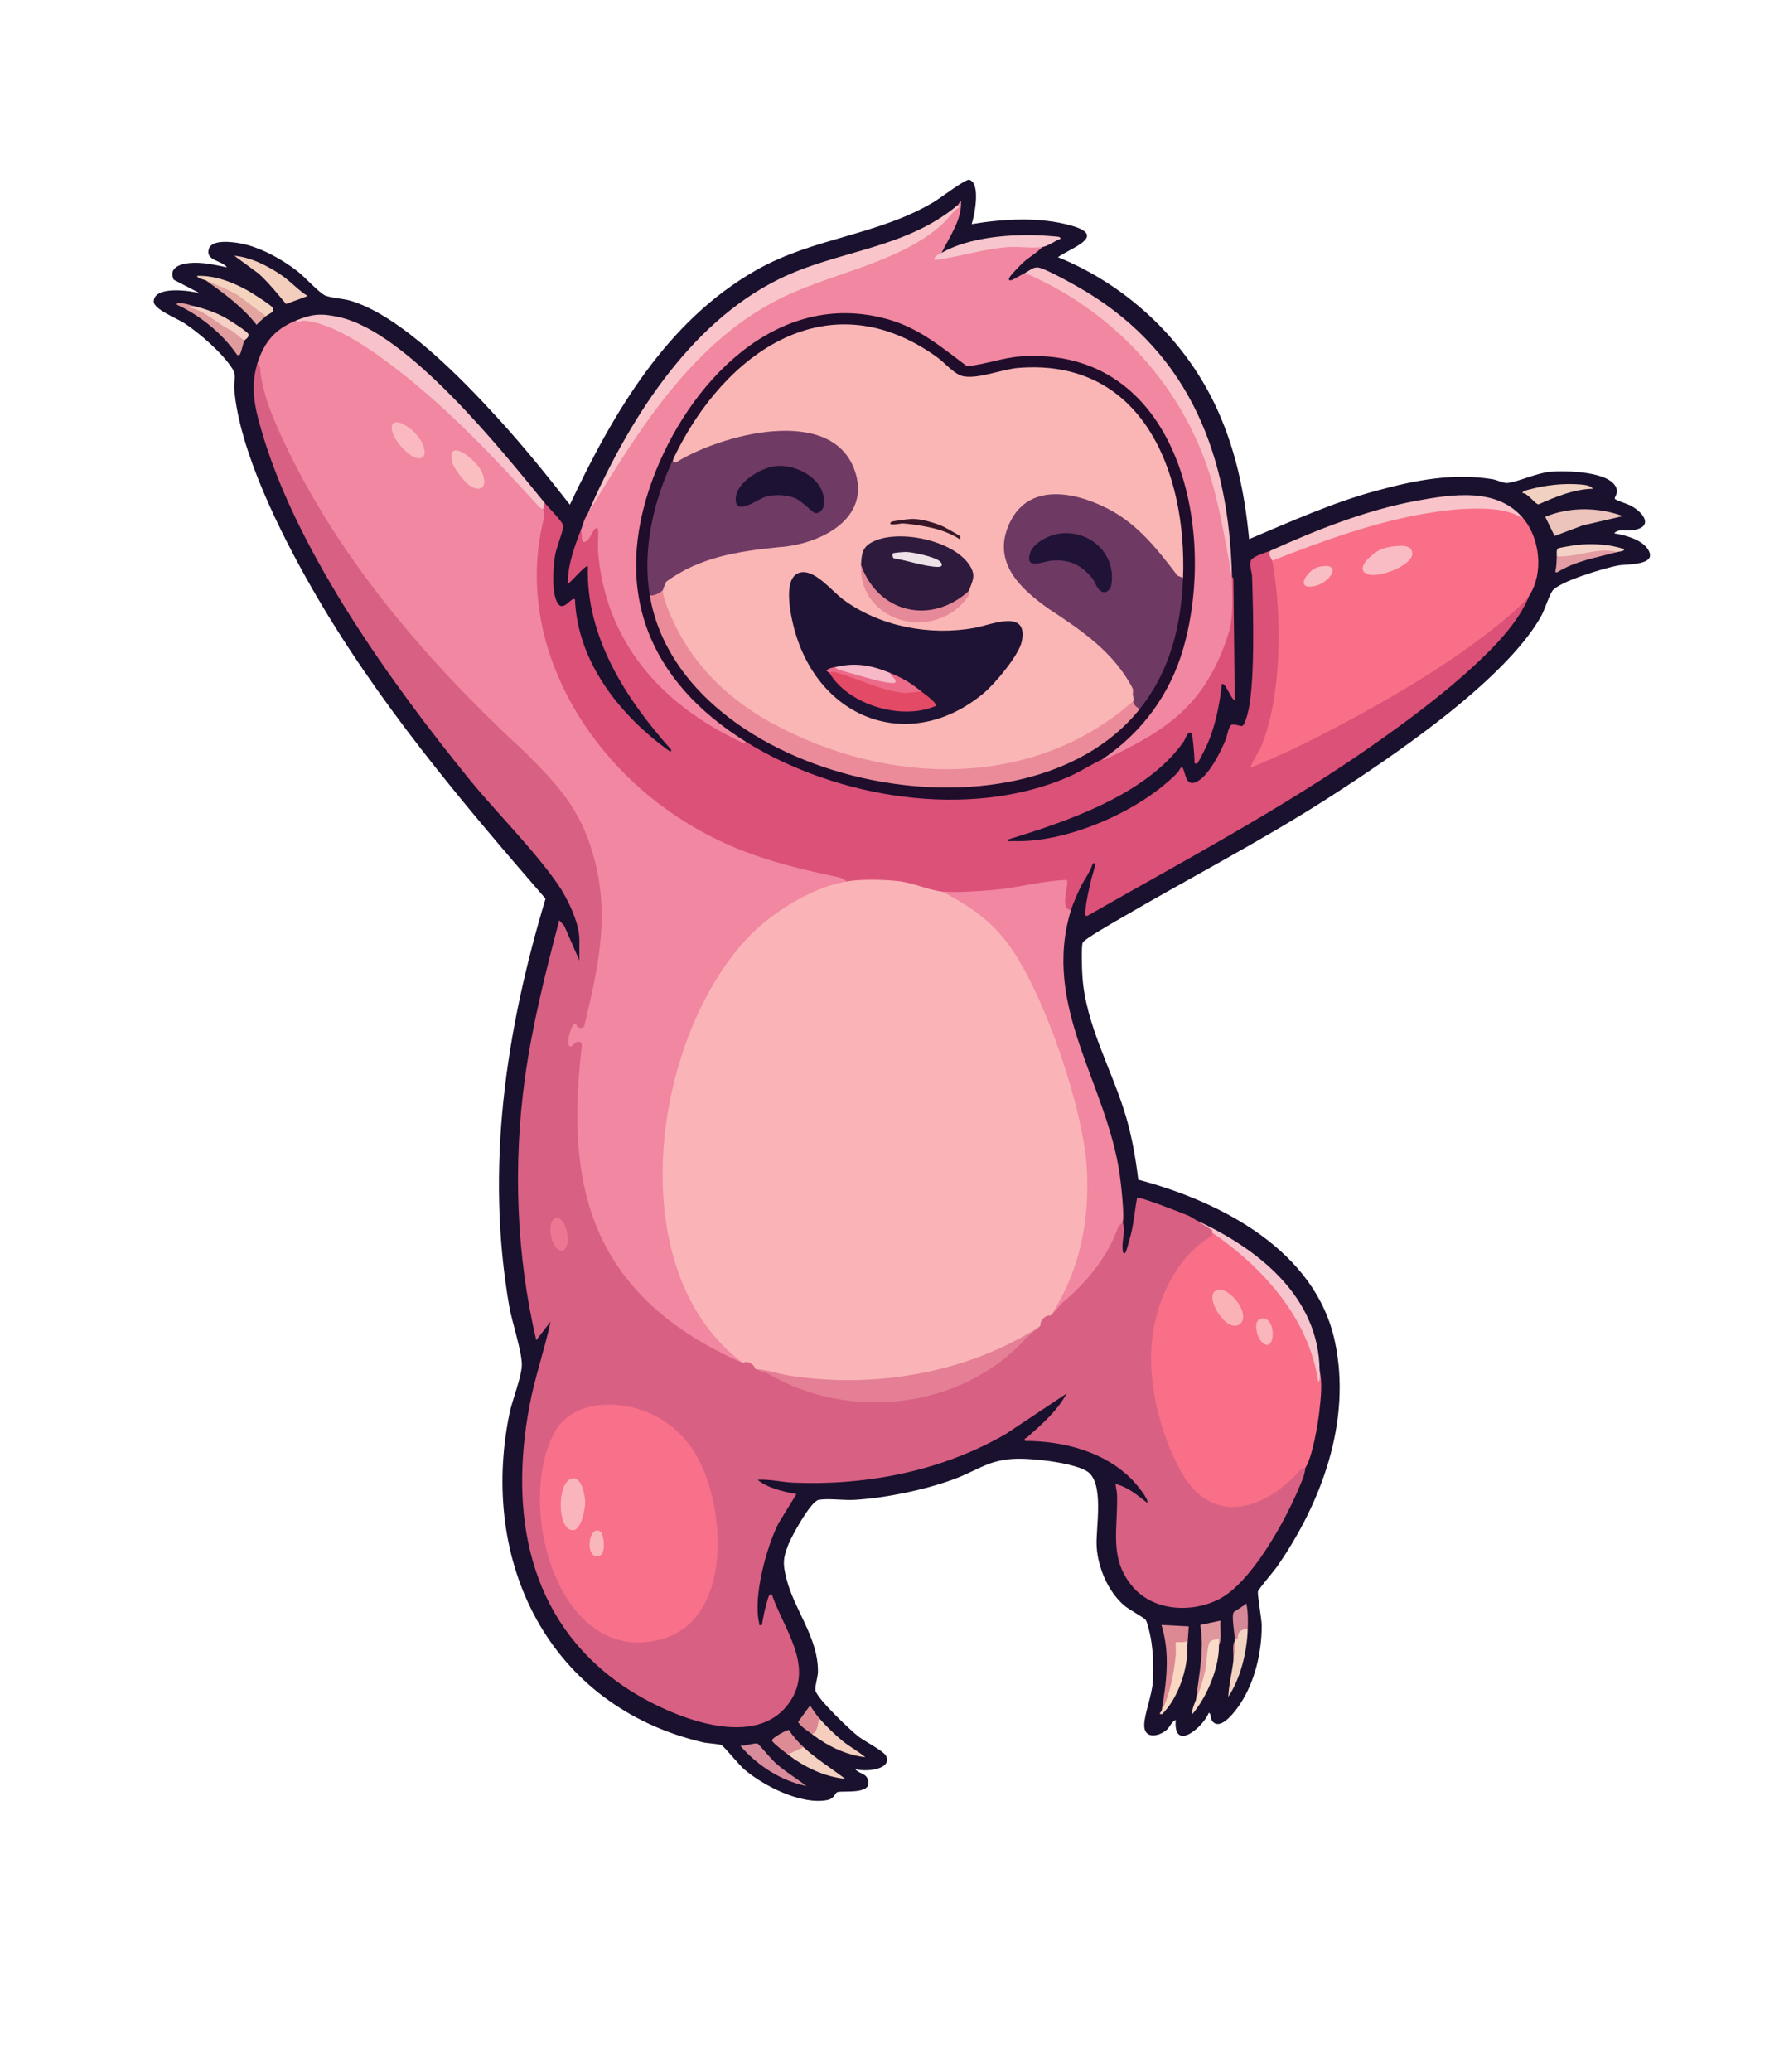 <?xml version="1.0" encoding="UTF-8"?>
<svg id="Layer_1" xmlns="http://www.w3.org/2000/svg" version="1.1" viewBox="0 0 547.5 635.52">
  <!-- Generator: Adobe Illustrator 29.6.1, SVG Export Plug-In . SVG Version: 2.1.1 Build 9)  -->
  <defs>
    <style>
      .st0 {
        fill: #ef7693;
      }

      .st1 {
        fill: #ede2e8;
      }

      .st2 {
        fill: #6f3a64;
      }

      .st3 {
        fill: #eb8b9a;
      }

      .st4 {
        fill: #f187a0;
      }

      .st5 {
        fill: #fab6b5;
      }

      .st6 {
        fill: #f9d7c0;
      }

      .st7 {
        fill: #f8708a;
      }

      .st8 {
        fill: #1f0d2b;
      }

      .st9 {
        fill: #f96f88;
      }

      .st10 {
        fill: #e3a59f;
      }

      .st11 {
        fill: #dd8994;
      }

      .st12 {
        fill: #fabcc4;
      }

      .st13 {
        fill: #f4cebd;
      }

      .st14 {
        fill: #f8c3c9;
      }

      .st15 {
        fill: #f8c2ca;
      }

      .st16 {
        fill: #d86083;
      }

      .st17 {
        fill: #fbb5bc;
      }

      .st18 {
        fill: #1e1334;
      }

      .st19 {
        fill: #f9dbc7;
      }

      .st20 {
        fill: #f7c6cd;
      }

      .st21 {
        fill: #201337;
      }

      .st22 {
        fill: #d58897;
      }

      .st23 {
        fill: #fab2b7;
      }

      .st24 {
        fill: #f7b8c8;
      }

      .st25 {
        fill: #fab9c0;
      }

      .st26 {
        fill: #1e1234;
      }

      .st27 {
        fill: #f9c5cb;
      }

      .st28 {
        fill: #d88b9a;
      }

      .st29 {
        fill: #db8892;
      }

      .st30 {
        fill: #db5177;
      }

      .st31 {
        fill: #f5d0c5;
      }

      .st32 {
        fill: #2e1a3c;
      }

      .st33 {
        fill: #fab7bb;
      }

      .st34 {
        fill: #1a112e;
      }

      .st35 {
        fill: #fab4bb;
      }

      .st36 {
        fill: #f9c0c8;
      }

      .st37 {
        fill: #ec6b89;
      }

      .st38 {
        fill: #df979e;
      }

      .st39 {
        fill: #f5d4bf;
      }

      .st40 {
        fill: #6e3963;
      }

      .st41 {
        fill: #e09b9d;
      }

      .st42 {
        fill: #fab4b7;
      }

      .st43 {
        fill: #f5cebe;
      }

      .st44 {
        fill: #f4d0c1;
      }

      .st45 {
        fill: #f9bec3;
      }

      .st46 {
        fill: #f86f87;
      }

      .st47 {
        fill: #e34a66;
      }

      .st48 {
        fill: #e68999;
      }

      .st49 {
        fill: #f1d1bf;
      }

      .st50 {
        fill: #381627;
      }

      .st51 {
        fill: #e39da3;
      }

      .st52 {
        fill: #f4d1c6;
      }

      .st53 {
        fill: #edc4bb;
      }

      .st54 {
        fill: #dd8b94;
      }

      .st55 {
        fill: #f6c4cd;
      }

      .st56 {
        fill: #f2d3c1;
      }

      .st57 {
        fill: #e47f95;
      }

      .st58 {
        fill: #fabdc0;
      }
    </style>
  </defs>
  <path class="st34" d="M298.22,68.74c9.84-1.62,20.92-2.29,30.62.48,11.16,3.19-.27,6.85-4.16,9.67,20.78,8.42,38.26,24.62,48.02,44.84,6.33,13.11,9.28,27.17,10.65,41.63,12.89-5.43,25.6-11.2,39.16-14.87,11.8-3.2,23.25-5.46,35.48-3.52,1.37.22,3.41,1.25,4.51,1.18,3.01-.19,9-3.08,13.32-3.46,4.39-.38,19.25-.26,20.39,5.56.25,1.29-.9,2.42-.61,2.77.41.5,3.9,1.54,4.95,2.12,4.14,2.28,7.03,6.62.31,7.53-1.69.23-4.37-.55-5.46.93,3.34.52,8.41,1.88,10.34,4.88,3.22,5.02-6.35,4.48-9.11,4.96-3.81.66-18.52,5-20.3,7.93-1.31,2.16-2.16,5.62-3.69,8.22-11.53,19.7-45.45,42.6-64.9,55.1-20.79,13.36-42.67,24.59-63.96,37.06-1.72,1.01-11.2,6.37-11.53,7.44-.42,1.36-.2,8.2-.08,10.06.98,15.33,9.25,28.99,13.45,43.46,1.83,6.29,2.92,12.62,3.71,19.13,25.35,6.75,54.33,21.63,60.34,49.61,5.22,24.34-4.04,49.45-17.85,69.22-.92,1.31-5.59,6.74-5.76,7.49-.21.89,1.16,8.5,1.16,10.5,0,8.19-2.12,17.29-6.69,24.1-1.28,1.91-5.84,8.29-8.43,5.22-.8-.96-.25-2.24-1.11-2.63-1.82,4.51-10.95,12.18-10.16,2.2-1.37.62-1.78,2.2-2.85,3.1-2.47,2.06-6.84,2.81-6.82-1.49.02-3.39,2.35-9.08,2.64-13.27.31-4.65.08-10.81-1.03-15.33-.22-.88-.73-3.11-1.17-3.69-.55-.73-5.24-3.25-6.6-4.43-4.94-4.27-8.02-11.52-8.44-18.03-.37-5.6,2.64-20-3.2-23.27-4.44-2.49-15.63-3.75-20.75-3.71-9.14.06-12.38,3.59-20.36,6.46-8.96,3.22-20.51,5.59-30.01,6.16-3.25.2-8.13-.53-11.01.01-2.44.46-8.28,11.12-9.27,13.67-1.7,4.4-1.75,5.78-.64,10.33,2.41,9.82,9.8,18.15,9.71,28.71-.01,1.6-.98,4.48-.79,5.67.4,2.48,10.92,12.47,13.4,14.33,1.71,1.28,7.65,4.4,8.3,5.82,2,4.34-6.83,5.01-9.48,3.97.78,1.3,2.96,1.32,3.65,2.75,2.61,5.42-7.44,3.8-9.09,4.37-.89.31-.83,2.03-3.26,2.47-7.98,1.44-19.29-4.32-25.27-9.37-1.62-1.37-6.16-6.99-7.05-7.5-.67-.39-4.44-.56-5.75-.87-47.05-11.1-68.71-54.89-59.34-100.83.85-4.18,3.87-11.48,3.8-15.2-.08-4.17-3.03-12.92-3.88-17.78-7.33-42.36-1.09-84.25,11.16-124.95-26.09-30.07-51.96-60.7-71.8-95.42-9.5-16.62-22.2-41.88-23.74-60.96-.2-2.52.84-3.88-.52-6.1-2.94-4.77-10.24-11.11-14.96-14.15-2.15-1.38-9.35-4.21-9.23-6.61.23-4.81,11.07-3.29,14.12-2.47l-7.97-4.15c-1.7-3.47,1.75-4.81,4.67-5.1,3.97-.4,7.85.53,11.68,1.31-1.65-2.2-6.78-2.01-5.54-5.75.95-2.89,7.24-2.05,9.6-1.61,6.06,1.12,12.64,4.76,17.51,8.52,2.22,1.71,6.57,6.52,8.45,7.43,1.52.74,5.56.99,7.67,1.59,15.52,4.45,34.6,24.24,45.47,36.14,7.74,8.47,14.99,17.44,22.05,26.47,13.26-28,29.51-56.26,57.28-71.98,17.62-9.98,37.21-10.56,54.52-20.92,1.8-1.08,9.64-7.02,10.75-6.74,3.62.91,1.65,10.95.76,13.61Z"/>
  <g>
    <path class="st30" d="M167.2,154.32c1.12,1.37,5.46,5.62,5.66,6.93.17,1.07-2.13,6.91-2.46,8.84-.64,3.74-1.17,11.29.58,14.63,1.84,3.51,4.39-1.97,5.48-.85.8,19.46,14.11,35.94,29.34,46.76l.21-.65c-13.85-15.49-26.27-34.58-25.59-56.25-.64-.72-5.22,5.04-6.17,5.29,0-5.76,1.96-11.09,3.97-16.32,1.03-.03,1.45.81,1.25,2.51l.57-.58c4.5-7.88,4.83-.36,4.35,4.4,1.63,27.14,20.78,47.81,44.55,58.52l2.32.37c31.36,17.96,73.3,23.77,105.35,4.79.59-.13,1.17-.08,1.74.13,16.52-8.24,28.81-15.97,36.02-33.75,2.9-7.16,3.4-13.45,2.84-21.07l.85-1.21c.02.12.65.6.47,1.06l.41,36.88c-1.1-.05-3-5.87-3.96-4.85-.77,6.66-2.08,13.42-4.98,19.5-.32.66-2.32,4.58-2.53,4.76-.05.05-.93.16-.88-.22.09-1.12-.56-8.72-.88-9.05-1.09-1.08-1.95,1.87-2.47,2.61-11.43,16.28-35.74,24.43-54,30.04-.1.77,1,.41,1.54.44,16.52.71,39.39-9.27,50.77-21.17.36-.38.92-2.25,1.52-1.06.81,1.62.89,5.62,4.11,4.08,3.78-1.8,7.51-9.3,9.01-13.07.49-1.23.88-4.48,2.05-4.5,3.03-.05,2.99,1.97,4.36-2.32,2.76-8.62,1.97-32.98,1.66-42.93-.05-1.58-.79-3.14-.46-4.84.29-1.53,4.71-2.64,6.18-3.31.81,1.18.96,2.21.44,3.09.26.2.51.4.72.65,1.72,2.06,2.18,19.13,2.16,22.92-.07,12.87-1.39,27.18-7.9,38.29,29.26-13.46,60.42-29.04,82.96-51.34l1.03.07c-3.27,8.26-10.5,15.62-16.97,21.63-9.41,8.73-20.87,17.24-31.41,24.61-27.82,19.44-57.84,35.31-87.28,52.12-1.08.31-.64-1.27-.59-1.91.21-2.8,1.2-6.79,1.84-9.63.09-.42,2.04-5.95.32-4.32-.83,2.65-2.69,4.92-3.85,7.4-.82,1.74-2.24,4.97-2.77,6.71-.16.19-.34.37-.54.5-2.68,1.68-2.14-7.36-1.46-8.77-8.66,1.15-17.32,2.25-25.99,3.28-4.07.65-7.98.4-11.71-.74l-1.04.75c-8.96-2.79-17.77-4.37-27.17-3.08l-.9-.76c-40.22-5.41-77.31-28.35-91.28-67.75-5.72-16.12-6.32-30.07-1.8-46.51-1.18-.57-1.03-2.05.44-1.76Z"/>
    <path class="st4" d="M288.96,77.56l-.02,1.01c9.98-2.7,19.97-3.89,29.97-3.56l.93.79c-1.63,1.78-3.97,3.01-5.74,4.63-.93.85-3.99,3.94-4.4,4.86-.24.54.09.81.65.65.74-.22,3.1-1.66,4.2-2.2.43-.06.85-.11,1.27-.09,3.23.13,12.77,6.29,16.02,8.46,29.14,19.52,43.99,50.05,46.23,84.71.15,5.86.56,12.52-1.1,17.65-6.92,21.45-18.33,29.33-37.9,38.49-.5.23-.67-.13-.71-.12l1.08-1.83c6.62-4.76,12.28-10.79,16.49-17.77,16.76-27.74,13.37-83.16-18.72-98.78-13.77-6.71-26.45-4.26-40.66-1.31l-11.47-8.28c-42.99-27.47-84.46,21.09-88.68,62.09-2.58,25.06,10.38,45.46,31.14,58.64l1.41,1.94c-.28.78-1.4.09-1.86-.12-24.34-11.53-41.3-30.57-43.57-58.33-.09-1.15.23-6.59,0-6.83-1.38-1.39-2.11,3.63-4.18,3.98-1.24.2-.45-2.81-1.11-3.54.82-2.14.91-3.19,2.21-5.29,15.39-29.16,36.13-59.3,68.41-70.83l21.01-7.6c9.06-3.41,17.87-8.92,23.96-15.98.32-.26.6-1.06,1.11-1.32.29,5.81-3.53,10.85-5.96,15.88Z"/>
    <path class="st27" d="M293.81,63.01c1.28.62.13.74-.23,1.07-1.72,1.61-3.09,3.53-4.86,5.09-13.37,11.81-34.79,14.77-50.61,23.07-26.52,13.9-42.58,40.52-57.68,65.18,12.04-27.65,30.63-57.98,58.58-71.78,18.03-8.9,38.46-9.11,54.8-22.63Z"/>
    <path class="st36" d="M378.07,176.82c-2.17-11.11-3.83-22.54-7.48-33.32-9.08-26.83-30.09-48.73-56.04-59.76,1.19-.58,2.44-1.9,4.09-1.68,2.3.3,11.89,5.72,14.41,7.23,32.35,19.46,44.12,50.87,45.03,87.53Z"/>
    <path class="st14" d="M467.62,159.18c-12.43-4.28-26.72-1.72-39.27,1.1-12.99,2.92-23.68,7.56-36.02,11.65-.71.24-1.15.7-1.91.04-.13-.7-1.56-1.86-.44-3.09,13.87-6.29,29.52-12.48,44.54-15.24,11.13-2.04,25.06-4.29,33.1,5.53Z"/>
    <path class="st20" d="M288.96,77.56c8.45-4.86,21.51-5.85,31.12-5.31.74.04,4.85.31,5.05.46.91.69-.4.78-.63.92-1.12.67-3.45,2-4.66,2.16-3.08.43-7.1-.22-10.36,0-7.54.51-15.02,3.01-22.5,3.97-.76-1.01,1.28-1.81,1.98-2.21Z"/>
    <path class="st53" d="M498.06,158.3l-12.35,2.86-8.62,3.24-2.86-5.89c7.56-3.11,16.19-2.97,23.83-.22Z"/>
    <path class="st13" d="M94.41,90.8l-6.62,2.44c-2.67-3.22-5.29-6.44-8.37-9.29l-7.5-5.5c5.08.44,10.36,3.14,14.52,5.99,2.82,1.93,5.13,4.62,7.98,6.36Z"/>
    <path class="st39" d="M81.62,96.97l-.94.4c-5.44-4.34-11.24-8.17-17.59-11.43-.73-.3-2.37-.44-2.64-1.32,5.5-.19,10.83,1.86,15.57,4.49,1.23.69,7.09,4.39,7.6,5.2.9,1.42-1.07,1.87-2,2.66Z"/>
    <path class="st49" d="M488.8,149.91c-5.75.13-11.42,2.48-16.62,4.79-.95.09-3.38-3.58-4.99-3.47.08-.68,1.62-.94,2.2-1.1,4.83-1.34,10.66-1.97,15.66-1.53,1.04.09,3.26.29,3.76,1.31Z"/>
    <path class="st41" d="M59.56,93.89c5.35,2.55,10.8,5.75,15.51,9.52l-.07,1.07c-.49,1.07-.79,3.12-1.33,4.12-.27.51-.36.34-.87.29-4.39-6.46-11.43-12.21-18.53-15.44-.11-.76,1.05-.47,1.53-.43,1.3.1,2.52.57,3.76.88Z"/>
    <path class="st52" d="M477.77,170.65c.04-.72-.26-1.96.42-2.45.31-.22,5.14-1,5.98-1.08,4.71-.46,9.83-.19,14.33,1.32-.05.71-1.59.71-2.2.88-5.89.66-11.78,1.41-17.66,2.24l-.87-.92Z"/>
    <path class="st10" d="M63.09,85.95c3.39,1.37,6.76,2.73,10.09,4.69l8.44,6.34c-.99.84-1.98,1.68-2.87,2.64-4.32-5.5-10.01-9.64-15.66-13.67Z"/>
    <path class="st51" d="M496.3,169.32c-6.22,1.69-12.7,2.71-18.32,6.17-.67.21-.7.02-.58-.58.34-1.71.27-2.64.37-4.27,6.18.41,12.3-2.94,18.53-1.32Z"/>
    <path class="st31" d="M59.56,93.89c3.23.79,6.26,1.82,9.21,3.36,1.15.6,7.34,4.48,7.5,5.3.2,1.03-1.14,1.64-1.27,1.93l-3.86-3.08c-4.6-1.97-8.21-6.38-13.35-7.07l1.76-.44Z"/>
    <g>
      <path class="st4" d="M90.88,98.3c5.63-1.52,11.05,1.24,16.11,3.95,21.14,11.31,43.7,34.96,59.49,52.92l.28.92.28,2.39c-9.31,35.94,10.79,72.25,40.72,91.99,16.44,10.84,30.92,14.64,49.8,18.65.4.08.78.27,1.16.47s.76.47,1.12.75l-1.06,1.1c-29.81,7.33-46.03,36.41-52.01,64.86-5.82,27.71-2.81,60.9,20.34,79.97l.96,1.86c-4.34-1.13-8.38-2.95-12.29-5.13-13.69-7.64-25.37-18.85-32.12-33.17-8.78-18.61-8.25-40.05-5.88-60.08-6.28,7.77-4.72-7.76-.7-6.59.78.23.35,1.74,1.59,1.3,1.57-12.2,6.1-23.95,5.31-36.41-.46-7.27-2.88-17.5-5.82-24.18-6.2-14.08-23.08-26.9-33.92-37.99-23.52-24.08-51.77-60.06-62.83-92.01-1.36-3.93-2.67-8.18-2.44-12.33,2.05-6.55,5.41-10.6,11.91-13.23Z"/>
      <path class="st15" d="M167.2,154.32c-.45.52-.3,1.23-.44,1.76-.87-.02-1.24-.54-1.76-1.11-13.3-14.62-27.17-29.26-42.84-41.42-7.39-5.73-19.48-14.45-28.89-15.22-.76-.06-1.88.83-2.38-.04,5.11-2.07,7.72-2.22,13.16-1.03,20.94,4.61,49.58,40.46,63.16,57.05Z"/>
      <path class="st58" d="M143.51,148.45c-1.23-1.01-4.11-4.7-4.57-6.24-2.61-8.76,7.78-1.36,9.31,3.48,1.48,4.68-1.67,5.28-4.74,2.76Z"/>
      <path class="st25" d="M120.5,130.13c1.28-2.02,5.66,1.37,6.78,2.58,5.97,6.47,2.41,11.79-4.42,3.98-1.17-1.34-3.46-4.81-2.36-6.56Z"/>
    </g>
    <g>
      <path class="st9" d="M467.62,159.18c4.98,6.08,6.15,16.62,1.76,23.38-2.38,3.66-10.86,10.12-14.6,12.97-14.82,11.25-33.95,22.11-50.58,30.59-6.63,3.38-13.55,6.54-20.39,9.38-.37-.37,2.5-4.91,2.86-5.73,6.85-15.33,6.86-41.41,3.75-57.79,15.62-6.11,31.96-12.11,48.66-14.73,3.22-.5,6.45-.94,9.7-1.11,6.12-.31,13.69-.45,18.84,3.04Z"/>
      <path class="st12" d="M432.67,168.1c3.99,3.99-8.64,9.34-12.71,8.08-4.82-1.5,1.49-6.63,3.83-7.68,1.81-.81,7.55-1.72,8.88-.39Z"/>
      <path class="st45" d="M404.86,173.84c7.27-1.51,3.61,4.74-1.2,5.86-6.75,1.57-2.38-5.11,1.2-5.86Z"/>
    </g>
    <g>
      <path class="st8" d="M338.37,232.85c-3.6,1.69-6.93,3.92-10.6,5.5-30.59,13.2-71.1,6.43-98.8-10.79-30.02-18.66-41.24-46.5-28.69-80.52,10.78-29.21,37.89-58.71,72.1-49.14,9.73,2.72,16.52,8.59,24.4,14.45,5.62-.57,10.98-2.67,16.64-3.04,47.91-3.08,60.37,52.43,49.76,89.47-4.05,14.14-12.68,25.87-24.82,34.07Z"/>
      <path class="st3" d="M203.82,179.91c4.02,16.21,15.07,29.92,29.15,38.56,33.53,20.58,81.47,24.56,112.23-2.83.86-.77,2.48-.59,2.43-2.65.78,1.45,1.45,2.95,2.21,4.41-36.35,45.59-140.92,22.55-150.43-34.85,1.18-1.2,3.26-1.89,4.41-2.65Z"/>
      <g>
        <path class="st40" d="M363.07,177.26c-.55,14.67-4.02,28.59-13.23,40.14-2-.71-2.4-2.52-2.21-4.41-3.07-5.66-7.08-10.94-11.9-15.23-10.68-9.48-35.49-18.71-26.69-37.71,7.44-16.06,28.61-8.35,39.05.21,5.95,4.88,10.15,11.1,14.99,16.99Z"/>
        <path class="st21" d="M325.02,163.69c9.47-1.34,17.8,6.32,15.99,15.98-.16.83-1.12,1.96-1.96,1.99-2.22.06-2.81-3.01-3.76-4.18-3.45-4.22-7.01-5.97-12.56-5.51-2.69.22-8.21,2.95-6.64-2.23.99-3.26,5.82-5.61,8.94-6.05Z"/>
      </g>
      <g>
        <path class="st2" d="M203.82,179.91c.32,1.39-3.25,3.13-4.41,2.65-2.38-14.35,1.27-29.41,7.5-42.35-.12,1.45.24.72,1.02.36,12.48-5.9,23.49-10.69,37.9-9.06,11.82,1.33,21.4,11.27,17.19,23.56-5.16,15.06-28.76,12.99-41.45,16.34-7.1,1.87-11.79,4.58-17.74,8.51Z"/>
        <path class="st26" d="M238.13,142.95c6.69-.68,15.74,4.46,14.68,12.05-.18,1.27-1.39,2.71-2.8,2.34-.48-.12-4.11-3.69-5.75-4.43-2.65-1.19-6.36-1.32-9.13-.59-2.28.6-8.53,5.45-9.25,1.76-1.08-5.58,7.49-10.65,12.24-11.13Z"/>
      </g>
      <g>
        <path class="st5" d="M363.07,177.26l-1.72-.71c-6.16-8.1-12.19-15.79-21.29-20.48-10.38-5.34-24.73-8.18-30.45,4.86-5.13,11.7,3.57,19.71,12.47,25.97,9.88,6.49,19.73,13.15,25.46,24.12.14.26.17.58.18.92.02.35-.03.71-.09,1.06l.4,1.8c-30.85,27.57-75.73,26.24-110.87,7.13-13.04-7.09-23.73-17.1-30.16-30.59-1.07-2.24-3.91-8.38-3.52-10.39.07-.35.2-.7.34-1.04l.66-1.49c10.21-7.55,22.15-9.32,34.36-10.57,12.58-.75,28.89-8.64,23.39-23.76-7.26-19.98-41.11-10.7-54.47-2.42-1.24.42-1.52-.07-.85-1.48,15.45-32.09,47.42-54.85,80.94-30.43,2.23,1.63,5.19,5.25,7.98,5.69,4.77.76,11.67-2.21,16.74-2.61,38.07-3.03,51.71,32.08,50.5,64.4Z"/>
        <path class="st50" d="M294.69,164.48c.05.05.16.93-.21.87-2.9-1.84-6.2-2.99-9.56-3.67-2.39-.49-5.75-1.05-8.14-1.13-.22,0-4.8.97-3.26-.48.23-.22,5.67-.93,6.4-.92,2.81,0,7,1.18,9.58,2.37.65.3,5,2.74,5.2,2.97Z"/>
        <g>
          <path class="st18" d="M245.6,175.59c4.5-1.01,9.71,5.73,13.15,8.28,11.29,8.36,26.74,11.22,40.45,8.7,4.96-.91,16.5-6,14.37,4.22-.88,4.2-8.22,12.91-11.6,15.75-21.93,18.37-49.4,8.85-57.67-17.74-1.28-4.11-4.74-17.85,1.31-19.21Z"/>
          <path class="st47" d="M282.78,212.11c.7.56,5.01,3.6,4.41,4.41-10.5,4.61-26.89-.37-32.64-10.14,0-.72.51-1.05,1.52-.99,7.07,2.72,14.29,4.83,21.66,6.33,1.79-.43,3.47-.29,5.05.4Z"/>
          <path class="st37" d="M256.31,204.61c5.76,1.41,11.54,2.72,17.33,3.93-1.17-.83-1.36-1.55-.57-2.17,4.02,1.65,6.33,3.03,9.71,5.73l-5.07.48c-7.42-.68-14-4.38-21.11-6.32-.83-.23-1.25-.25-2.05.11-.09-.16-.74-.32-.87-.66l.21-.23c.4-.52,1.75-.72,2.43-.88Z"/>
          <path class="st24" d="M273.08,206.38c.32,1.31,2.47,1.9,1.53,3.09-.43.01-.86.03-1.29,0-3.58-.3-11.29-2.76-15.15-3.83-.69-.19-1.42-.39-1.85-1.02,6.26-1.49,11.01-.6,16.76,1.76Z"/>
        </g>
        <g>
          <path class="st32" d="M297.34,181.23c-8.79,12.25-30.8,7.35-33.09-7.94.17-3.56.39-5.65,3.97-7.29,7.97-3.65,24-.27,29.12,7.06,2.36,3.37,1.16,4.93,0,8.16Z"/>
          <path class="st48" d="M297.34,181.23s.38.45.19.88c-.86,1.93-3.32,4.31-5.07,5.49-11.89,8.04-28.92.6-28.21-14.31,5.26,14.77,21.56,18.51,33.09,7.94Z"/>
          <path class="st1" d="M273.96,169.77c.2-.24,3.53-.49,4.2-.47,2.14.08,8.45,1.46,10.08,2.72,1.21.93,1.12,1.93-.5,1.87-4.17-.14-9.14-1.97-13.33-2.6-.54-.17-.59-1.36-.45-1.53Z"/>
        </g>
      </g>
    </g>
    <g>
      <path class="st4" d="M288.96,273.43c4.41.44,11.12-.07,15.66-.45,7.66-.64,15.05-2.82,22.73-3.09,1.05,1.05-2.45,8.95,1.32,9.27-9.02,29.63,10.9,52.97,14.95,81,.39,2.7,1.54,12.74.93,14.73-3.72,12.14-12.08,21.03-22.06,28.67l.37-2.27c16.84-27.61,9.39-59.06-1.72-87.03-6.51-16.39-14.35-31.74-31.2-39.35l-.98-1.49Z"/>
      <path class="st11" d="M356.45,524.89c1.56-8.91,2.72-17.62,0-26.47l8.38.44-.44,6.18c-.41-.57-2.42-.69-2.69-.24-.03,5.3-.84,12.03-2.94,16.97-.49,1.16-1.21,2.63-2.31,3.12Z"/>
      <path class="st6" d="M364.39,505.04c.23,6.85-2.84,15.9-7.73,20.73-1.46.15-.23-.8-.21-.88,2.58-4.98,3.85-11.78,4.41-17.43.07-.75-.13-3.62,0-3.75.15-.14,2.82.27,3.53-.44.02.58-.02,1.18,0,1.76Z"/>
      <path class="st28" d="M247.49,547.82c-7.93-1.65-15.05-6.29-20.29-12.34,1.12.14,4.6-.99,5.32-.66.35.16,4.23,4.8,5.26,5.73,3.03,2.77,6.48,4.77,9.71,7.27Z"/>
      <path class="st38" d="M367.04,521.36c.89-7.57,2.64-15.34,1.32-22.94l6.18-1.33c-.25,2.38.56,5.29-.44,7.5-1.77-1.86-2.5-.15-2.61,1.71-.29,4.93-1.34,9.79-3.26,14.41l-1.19.65Z"/>
      <path class="st19" d="M367.04,521.36c1.27-3.28,2.15-5.71,2.89-9.24.47-2.21.44-6.13,1.16-8.1.39-1.08,2.03-1.26,3-1.19.02.59,0,1.18,0,1.77.1,6.93-3.72,15.96-8.16,21.17-.23-1.34.59-3.07,1.11-4.41Z"/>
      <path class="st43" d="M251.46,527.09c1.97,2.27,4.95,5.17,7.29,7.05,2.19,1.75,4.7,3.05,6.82,4.86-6.15-.77-11.44-3.38-16.32-7.05-.03-.37-.06-.76.05-1.12.33-1.09,1.16-3.54,2.16-3.73Z"/>
      <path class="st44" d="M246.61,535.92c3.9,3.61,8.57,6.5,12.79,9.7-6.48-.65-12.53-3.59-17.65-7.5-.2-1.49,3.67-3.09,4.85-2.21Z"/>
      <path class="st56" d="M382.92,499.74c-.23,6.94-2.13,14.91-5.96,20.73.14-3.57,1.12-7.33,1.55-11.03l.44-6.18c0-.15,0-.29,0-.44l.29-.71c-.38-1.4,1.95-4.73,3.68-2.38Z"/>
      <path class="st54" d="M241.76,538.12c-.84-.64-4.69-3.58-4.84-4.22-.19-.83,4.86-3.51,5.23-3.25,1.02,1.7,2.97,3.89,4.46,5.26l-4.85,2.21Z"/>
      <path class="st22" d="M382.92,499.74c-1.12-.2-2.36.31-2.85,1.35-.45.94.23,2.06-1.12,1.74-.03-1.75-1.05-7.06-.34-8.29.2-.35,3.32-2.03,3.87-2.74.58,2.59.53,5.29.45,7.94Z"/>
      <path class="st29" d="M251.46,527.09c-.57,1.72-.38,3.83-2.21,4.85-1.51-1.14-3.18-2.04-4.33-3.75l3.67-5.08c.91,1.32,1.81,2.75,2.87,3.97Z"/>
      <path class="st22" d="M378.51,509.45c.24-1.95-.55-4.49.44-6.18.05,2.38-.19,3.99-.44,6.18Z"/>
      <path class="st42" d="M288.96,273.43c7.73,3.88,13.93,8.01,19.4,14.79,11.46,14.21,24,51.37,25.15,69.69,1.03,16.43-2.11,31.82-11.02,45.65-.86.66-2.34,2.23-3.09,3.09-7.93,6.97-18.86,10.96-29.01,13.66-18.59,4.95-40.75,5.82-58.78-.42-1-.64-2.98-1.36-3.53-1.76-37.85-28.23-27.97-98.63.87-129.93,7.39-8.02,20.04-16.02,30.89-17.85,4.39-.74,12.08-.6,16.54,0,4.16.56,8.7,2.7,12.58,3.08Z"/>
      <path class="st57" d="M319.4,406.66c-5.77,6.58-8.99,10.49-16.9,15.09-22.67,13.18-48.99,12.27-70.89-1.85,3.85.2,7.52,1.59,11.31,2.15,26.11,3.86,54.3-1,76.48-15.38Z"/>
      <g>
        <path class="st46" d="M371.89,377.99c.38-.08.75-.11,1.05,0,4.43,1.81,11.56,8.72,15.02,12.35,8.27,8.68,15.42,19.55,16.7,31.69.38,3.62-.59-.64.31-1.7.94,3.91.39,8.51-.06,12.52-.46,4.12-2.16,14.2-4.36,17.48-3.15,4.7-12,11.14-17.56,12.22-13.67,2.68-19.82-6.08-24.43-17.22-9.05-21.88-9.57-44.98,7.29-63.23l6.02-4.13Z"/>
        <path class="st55" d="M404.98,420.34c0,.86.39,3.09-.44,3.53-2.77-19.45-16.97-35.16-32.65-45.88l-4.41-3.53c18.68,8.67,37.27,23.24,37.5,45.88Z"/>
        <path class="st23" d="M373.53,395.7c3.96-1.13,10.62,7.78,6.93,10.48-4.18,3.06-11.48-9.18-6.93-10.48Z"/>
        <path class="st17" d="M387.03,411.38c-1.6-1.78-2.76-7.48.94-6.94,4,.58,3.24,11.6-.94,6.94Z"/>
      </g>
      <g>
        <path class="st16" d="M78.97,111.53l.86,1.04c.38,6.39,2.83,12.98,5.47,18.92,16.97,38.24,45.64,71.47,76.06,99.46,8.57,8.59,15.34,15.63,19.42,27.27,7.01,20.02,3.27,36.58-1.52,56.71-1.22.73-2.15.36-2.49-.93-1.64-1.07-4.33,10.83-.04,5.66,1.22-.24,1.86-.25,1.82,1.18-2.51,21.67-2.63,44.64,8.77,64,9.39,15.93,24.25,26.02,40.77,33.31.74-1.16,3.83.43,3.53,1.76l4.18,1.49c25.27,14.81,59.76,10.61,79.26-11.11l4.35-3.61c-.6-1.4,1.73-3.71,3.09-3.09l3.41-3.88c7.54-6.32,14.02-14.07,17.28-23.45l1.37-1.34c1.01,2.83-.39,5.59,0,8.61.08.61.26,1.32.88.65.2-.22,1.45-4.86,1.65-5.64.91-3.63,1.16-7.47,1.89-11.13.69-.48,14.07,4.74,15.86,5.52,1.02.44,1.88,1.18,2.66,1.54l4.56,2.89-.14.64.18.95c-10.79,6.16-17.04,19.32-18.49,31.49-1.58,13.32,2.37,29.26,8.81,40.9,9.6,17.33,26.34,11.68,37.07-.96l1.1-.02c-.13,2.09-1.2,4.24-2,6.16-4.2,10.06-14.55,28.82-24.32,33.91-8.42,4.39-20.16,3.81-26.61-3.69-7.49-8.72-4.51-17.85-4.84-28.24-.04-1.18-.35-2.15-.46-3.29,3.74.82,6.74,3.47,9.7,5.73.74-.96-3.54-5.96-4.4-6.85-8.44-8.79-21.19-12.12-33.1-12.12-.29-1.03.27-.74.56-1.01,4.65-4.13,9.17-7.95,12.23-13.54l-18.67,12.42c-19.51,11.3-42.4,15.82-64.94,14.94-3.64-.14-7.53-1.12-11.23-.9,3.11,2.59,7.94,3.64,11.91,4.41l-5.46,8.87c-3.73,7.27-7.9,22.72-5.99,30.61.16.67-.31.77.87.66.36-2.39.95-5.11,1.64-7.41.13-.43.62-2.61,1.44-1.85,3.6,10.5,13.05,21.9,5.4,32.96-11.11,16.07-39.34,3.19-51.68-5.43-28.67-20.05-34.29-52.48-28.16-85.43,1.6-8.62,4.68-17.36,6.5-25.92l-4.4,5.73c-6.13-26.11-7.14-53.87-3.47-80.45,2.26-16.34,6.34-32.46,10.53-48.37l1.55,1.75,4.62,10.6v-6.4c0-5.23-3.72-12.86-6.7-17.12-7.59-10.87-18.71-21.78-27.26-32.3-23.73-29.21-51.95-68.49-62.97-104.67-2.35-7.7-4.34-14.77-1.89-22.59Z"/>
        <path class="st0" d="M170.59,373.62c2.93-.76,5.32,8.39,2.07,10.08-3.77-.13-5.13-9.29-2.07-10.08Z"/>
        <g>
          <path class="st7" d="M183.43,431.05c12.42-1.48,24.38,4.83,30.46,15.62,9.07,16.11,11.09,51.02-11.83,56.39-31.8,7.46-44.34-43.58-31.24-64.77,2.61-4.22,7.74-6.66,12.61-7.24Z"/>
          <path class="st35" d="M175.46,453.49c2.98-.82,4.09,5.14,4.13,7.22s-1.2,8.64-3.78,8.65c-4.85.01-4.99-14.58-.35-15.87Z"/>
          <path class="st33" d="M184.35,469.8c.93.6,2.27,8.75-1.86,7.38-2.75-.91-1.63-9.62,1.86-7.38Z"/>
        </g>
      </g>
    </g>
  </g>
</svg>